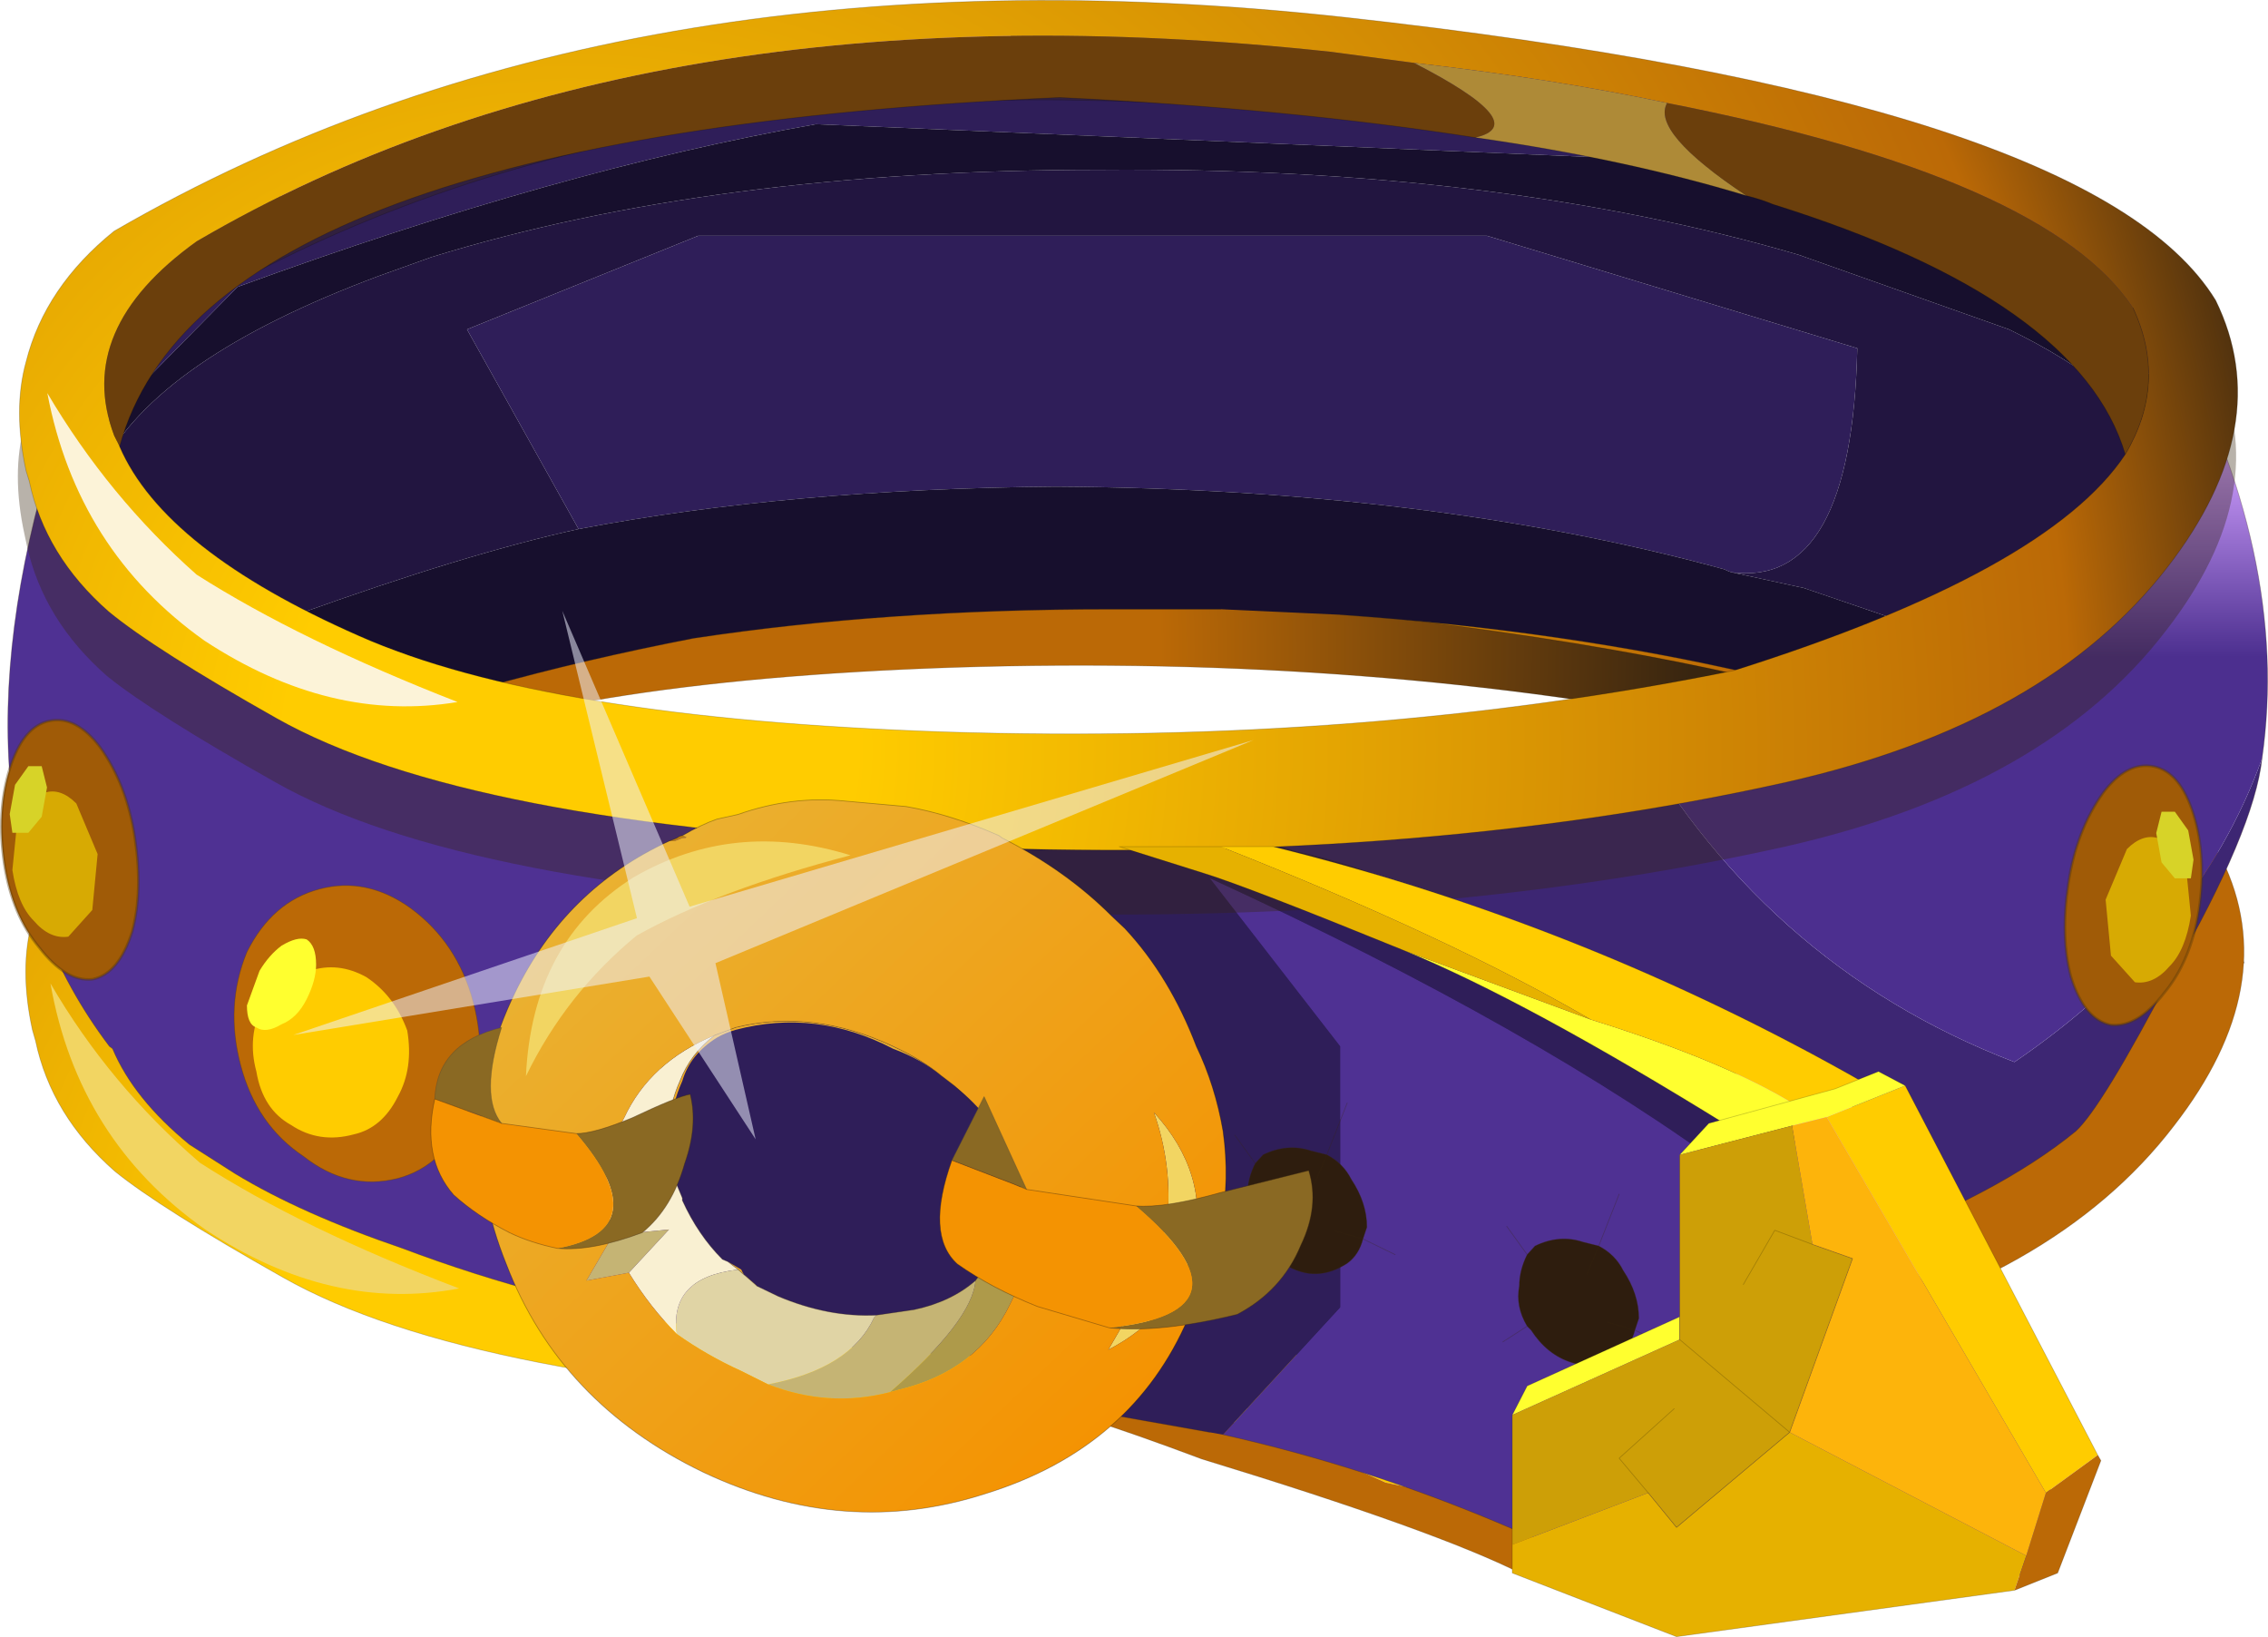 <?xml version="1.0" encoding="UTF-8"?>
<svg version="1.1" viewBox="0 0 144.29 104.13" xmlns="http://www.w3.org/2000/svg" xmlns:cc="http://creativecommons.org/ns#" xmlns:dc="http://purl.org/dc/elements/1.1/" xmlns:rdf="http://www.w3.org/1999/02/22-rdf-syntax-ns#" xmlns:xlink="http://www.w3.org/1999/xlink">
<g transform="translate(-203.29 -147.9)">
<use transform="translate(203.8,147.9)" width="143.75" height="104.1" xlink:href="#e"/>
<use transform="matrix(3.389,0,0,3.389,203.4,193.75)" width="2.55" height="4.85" xlink:href="#a"/>
<use transform="matrix(-3.389,0,0,3.389,343.35,196.65)" width="2.55" height="4.85" xlink:href="#a"/>
<use transform="matrix(1.218,0,0,1.218,221.95,186.75)" width="50.15" height="27.6" xlink:href="#b"/>
</g>
<defs>
<g id="e" transform="translate(-203.8,-147.9)">
<path d="m268.4 234.25 3.2-0.35q19.5 2.4 36.95 10.2l-4.4 2q-4.25-2.2-12.7-3.9-8.8-4.05-23.05-7.95" fill="#fc0" fill-rule="evenodd"/>
<path d="m304.15 246.1-4.05 1.9q-5.45-2.75-20.35-7.3-8.65-3.25-12.35-3.9-3.6-1.35-5.3-1.7l6.3-0.85q14.25 3.9 23.05 7.95 8.45 1.7 12.7 3.9" fill="#bb6906" fill-rule="evenodd"/>
<path d="m268.4 234.25 3.2-0.35q19.5 2.4 36.95 10.2l-4.4 2-4.05 1.9q-5.45-2.75-20.35-7.3-8.65-3.25-12.35-3.9-3.6-1.35-5.3-1.7z" fill="none" stroke="#000" stroke-linecap="round" stroke-linejoin="round" stroke-opacity=".2" stroke-width=".05"/>
<path d="m339.6 209.15q-4.05-8.15-25.4-14.9-23.4-4.75-50.2-3.9-25.4 0.85-37.25 6.1-13.05 5.75-15.6 12.7h-5.95l0.35-2.2 0.2-0.7q1-4.7 5.05-8.3 2.9-2.35 10.7-6.75 12-6.8 41.65-8.15 30.2-1.35 54.4 4.05 16.6 3.75 24.25 13.75 3.2 4.25 4.25 8.3h-6.45" fill="url(#l)" fill-rule="evenodd"/>
<path d="m211.15 209.15q2.55-6.95 15.6-12.7 11.85-5.25 37.25-6.1 26.8-0.85 50.2 3.9 21.35 6.75 25.4 14.9m6.45 0q-1.05-4.05-4.25-8.3-7.65-10-24.25-13.75-24.2-5.4-54.4-4.05-29.65 1.35-41.65 8.15-7.8 4.4-10.7 6.75-4.05 3.6-5.05 8.3l-0.2 0.7-0.35 2.2" fill="none" stroke="#000" stroke-linecap="round" stroke-linejoin="round" stroke-opacity=".2" stroke-width=".05"/>
<path d="m226.55 223.9q11.85 5.25 37.25 6.1 26.8 0.85 50.2-3.9 31.5-10 25.4-23.05-7.45-11.5-51-16.25t-72.2 12.05q-7.8 5.6-5.25 12.35 2.55 6.95 15.6 12.7m-5.25 5.25q-7.8-4.4-10.7-6.75-4.05-3.55-5.05-8.3l-0.2-0.7q-0.85-3.9 0-6.95 1.2-4.75 5.6-8.3 32.2-18.65 78.3-13.55 47.6 5.25 55.4 17.95 3.9 8-3.05 16.95-7.65 10-24.25 13.75-24.2 5.4-54.4 4.05-29.65-1.35-41.65-8.15" fill="url(#k)" fill-rule="evenodd"/>
<path d="m226.55 223.9q-13.05-5.75-15.6-12.7-2.55-6.75 5.25-12.35 28.65-16.8 72.2-12.05t51 16.25q6.1 13.05-25.4 23.05-23.4 4.75-50.2 3.9-25.4-0.85-37.25-6.1m-5.25 5.25q-7.8-4.4-10.7-6.75-4.05-3.55-5.05-8.3l-0.2-0.7q-0.85-3.9 0-6.95 1.2-4.75 5.6-8.3 32.2-18.65 78.3-13.55 47.6 5.25 55.4 17.95 3.9 8-3.05 16.95-7.65 10-24.25 13.75-24.2 5.4-54.4 4.05-29.65-1.35-41.65-8.15" fill="none" stroke="#000" stroke-linecap="round" stroke-linejoin="round" stroke-opacity=".2" stroke-width=".05"/>
<path d="m232.5 229.85q-10-3.8-16.5-8-5.75-4.95-9.5-11.4 1.75 9.95 9.85 15.65 8 5.3 16.15 3.75" fill="#f2d562" fill-rule="evenodd"/>
<path d="m248.25 232.4q-10.35-1.7-19.35-5.1-6.45-2.2-10.65-4.75l-2.9-1.85q-3.55-2.9-4.9-6.1l-0.2-0.15q-10.8-14.25-3.55-38-1 4.95 6.3 11.35l11.15 6.8q4.1 1.35 5.95 1.7l0.15 0.15 17.3 4.1q-4.9 15.55 0.7 31.85" fill="#4f3193" fill-rule="evenodd"/>
<path d="m347.2 196.15q-0.5 4.55-5.75 13.7-4.45 8.5-6.1 10-4.95 4.05-14.1 7.45-2.35 1-5.25 1.7-33.2-2.35-40.3-32.7l9.45-0.35 8.3-0.35 5.1-0.85 7.95-1.5q8.65 15.95 24.95 22.2 11.65-7.95 15.75-19.3" fill="#3d2673" fill-rule="evenodd"/>
<path d="m267.55 149.2 5.6 0.15q20.15-0.35 36.6 3.4 3.55 0 6.45 1.5l4.4 1.2q17.8 5.6 20.65 13.4l0.5 2.05 0.2 2-11.7-7.45-19.5-7.3-55.55-2.35q-16.45 2.9-36.8 10.35l-9.5 9.65q-0.65-1.35-0.5-3.05-0.15-0.7 0.2-1.35l-0.2-0.7q1.35-6.45 11.35-11.7l2.55 2.55 17.95-6.45 21.55-2.35h5.75v-3.55m48.45 79.8q-17.25 5.25-40.65 5.4-14.6 0-27.1-2-5.6-16.3-0.7-31.85v-6.1q12.35 1.85 26.95 1.7l1.2 0.15q7.1 30.35 40.3 32.7m-75.9-47.45-7.1-12.7 14.7-5.95h50.2l23.55 7.15q-0.35 15.25-8 14.25l-0.15-0.05-0.35-0.15q-18.65-5.1-42.5-5.25-16.95 0.15-30.35 2.7" fill="#2f1e59" fill-rule="evenodd"/>
<path d="m206.7 176.45 1.2-3.9 0.5 0.2q-0.15 1.7 0.5 3.05l0.85 1.85q3.05 5.1 12.2 9.35h0.2l8.8 3.2q0.85 0.15 1.7 0.85 0.65 0.35 1.7 0.5l1.15 0.35 12.05 2.55v6.1l-17.3-4.1-0.15-0.15q-1.85-0.35-5.95-1.7l-11.15-6.8q-7.3-6.4-6.3-11.35m13.05-17.45q3.4-1.7 7.45-3.2 16.8-5.95 40.35-6.6v3.55h-5.75l-21.55 2.35-17.95 6.45-2.55-2.55" fill="#8862c2" fill-rule="evenodd"/>
<path d="m209.75 177.65q3.55-6.95 17.65-12.2l3.35-1.2q18-5.55 42.55-5.55 25.25-0.2 44.4 5.4l13.4 4.75q7.3 3.55 9.8 7.95-2.35 5.45-11 8.5-2.9 1.5-5.4 2.2l-6.45-2.2-4.6-1q7.65 1 8-14.25l-23.55-7.15h-50.2l-14.7 5.95 7.1 12.7q-7.1 1.55-17.95 5.45h-0.2q-9.15-4.25-12.2-9.35" fill="#221540" fill-rule="evenodd"/>
<path d="m340.9 176.8q-2.5-4.4-9.8-7.95l-13.4-4.75q-19.15-5.6-44.4-5.4-24.55 0-42.55 5.55l-3.35 1.2q-14.1 5.25-17.65 12.2l-0.85-1.85 9.5-9.65q20.35-7.45 36.8-10.35l55.55 2.35 19.5 7.3 11.7 7.45q-0.2 2.05-1.05 3.9m-118.75 10.2q10.85-3.9 17.95-5.45 13.4-2.55 30.35-2.7 23.85 0.15 42.5 5.25l0.35 0.15 0.15 0.05 4.6 1 6.45 2.2q-6.1 2.35-9.35 3.35-12.2-2.85-26.6-3.85l-7.6-0.35h-6.95q-14.4 0-26.6 1.85-6.95 1.35-13.05 3.05-1.05-0.15-1.7-0.5-0.85-0.7-1.7-0.85l-8.8-3.2" fill="#170f2d" fill-rule="evenodd"/>
<path d="m341.25 168.85q7.8 14.4 5.95 27.3-4.1 11.35-15.75 19.3-16.3-6.25-24.95-22.2l6.45-1.55 2.2-0.85q3.25-1 9.35-3.35 2.5-0.7 5.4-2.2 8.65-3.05 11-8.5 0.85-1.85 1.05-3.9l-0.2-2-0.5-2.05" fill="url(#j)" fill-rule="evenodd"/>
<path d="m267.55 149.2 5.6 0.15q20.15-0.35 36.6 3.4m6.45 1.5 4.4 1.2q17.8 5.6 20.65 13.4 7.8 14.4 5.95 27.3-0.5 4.55-5.75 13.7-4.45 8.5-6.1 10-4.95 4.05-14.1 7.45-2.35 1-5.25 1.7-17.25 5.25-40.65 5.4-14.6 0-27.1-2-10.35-1.7-19.35-5.1-6.45-2.2-10.65-4.75l-2.9-1.85q-3.55-2.9-4.9-6.1l-0.2-0.15q-10.8-14.25-3.55-38l1.2-3.9q0.15-0.65 0.7-1.15l-0.2-0.7q1.35-6.45 11.35-11.7 3.4-1.7 7.45-3.2 16.8-5.95 40.35-6.6m-57.8 28.45q3.05 5.1 12.2 9.35m102.55 0.5q2.5-0.7 5.4-2.2 8.65-3.05 11-8.5 0.85-1.85 1.05-3.9l-0.2-2-0.5-2.05m-132.35 6.95 0.85 1.85m-1.35-4.9q-0.15-0.7 0.2-1.35m38.95 23.05-12.05-2.55-1.15-0.35q-1.05-0.15-1.7-0.5m-24.25-18.3q-0.15 1.7 0.5 3.05m66.8 20.5 9.45-0.35m8.3-0.35 5.1-0.85 7.95-1.5 6.45-1.55 2.2-0.85q-12.2-2.85-26.6-3.85m-7.6-0.35h-6.95q-14.4 0-26.6 1.85-6.95 1.35-13.05 3.05m13.2 2.9q12.35 1.85 26.95 1.7l1.2 0.15m39.45-5.45q3.25-1 9.35-3.35" fill="none" stroke="#382510" stroke-linecap="round" stroke-linejoin="round" stroke-opacity=".302" stroke-width=".05"/>
<path d="m232.65 191.05q-0.85-0.7-1.7-0.85m54.2 5.75 8.3-0.35" fill="none" stroke="#382510" stroke-linecap="round" stroke-linejoin="round" stroke-opacity=".2" stroke-width=".05"/>
<path d="m290.4 203.4q15.95 4.6 30.5 14.4l7.8 16.3q-4.75-7.8-10.65-13.9-11.35-11.55-27.65-16.8" fill="#ce9efe" fill-rule="evenodd"/>
<path d="m328.7 234.1 0.7 1.15 4.4 7.5-1.5 5.25-21.35 2.85q-14.6-8.3-29.85-11.7l7.45-8.1v-16.6l-8.3-10.7q21 9.65 33.55 19l4.25-2.55q5.9 6.1 10.65 13.9" fill="#4f3193" fill-rule="evenodd"/>
<path d="m281.1 239.15-0.85-0.15-7.6-1.35q10.3-10.7-3.05-38.8l7.75 1.35 1.2 0.15 6.1 1.35 1.05 0.35q2.35 0.5 4.7 1.35 16.3 5.25 27.65 16.8l-4.25 2.55q-12.55-9.35-33.55-19l8.3 10.7v16.6l-7.45 8.1" fill="#2f1e59" fill-rule="evenodd"/>
<path d="m280.25 239-7.6-1.35m-3.05-38.8 7.75 1.35m1.2 0.15 6.1 1.35 1.05 0.35q2.35 0.5 4.7 1.35 15.95 4.6 30.5 14.4l7.8 16.3 0.7 1.15 4.4 7.5-1.5 5.25-21.35 2.85q-14.6-8.3-29.85-11.7" fill="none" stroke="#382510" stroke-linecap="round" stroke-linejoin="round" stroke-opacity=".302" stroke-width=".05"/>
<path d="m220.8 197.65q-7.8-4.4-10.7-6.75-4.05-3.55-5.1-8.3l-0.15-0.7q-0.85-3.9 0-6.95 1.2-4.75 5.6-8.3 32.2-18.6 78.3-13.55 47.6 5.25 55.4 17.95 3.9 8-3.05 16.95-7.65 10-24.25 13.75-24.25 5.4-54.4 4.05-29.65-1.35-41.65-8.15m-5.1-30.3q-7.8 5.6-5.25 12.35 2.55 6.95 15.6 12.7 11.85 5.25 37.25 6.1 26.8 0.85 50.15-3.9 31.55-9.95 25.45-23-7.45-11.55-51-16.3t-72.2 12.05" fill="#382510" fill-opacity=".353" fill-rule="evenodd"/>
<path d="m215.7 167.35q28.65-16.8 72.2-12.05t51 16.3" fill="none" stroke="#000" stroke-linecap="round" stroke-linejoin="round" stroke-opacity=".2" stroke-width=".05"/>
<path d="m314.4 160.35q-6.1-4.05-5.05-5.9 24.2 4.75 29.65 13.05 2.2 4.75-0.5 9.3-2.9-9.8-22.4-15.9-0.85-0.35-1.7-0.55m-21.15-8.45q7.6 3.9 3.9 4.75-11.85-1.85-26.45-2.55-54.4 2.4-59.8 22.2l-0.35-0.7q-2.55-6.75 5.25-12.35 28.65-16.75 72.2-12.05l5.25 0.7" fill="#6b3f0c" fill-rule="evenodd"/>
<path d="m338.5 176.8q2.7-4.55 0.5-9.3-5.45-8.3-29.65-13.05-7.3-1.55-16.1-2.55l-5.25-0.7q-43.55-4.7-72.2 12.05-7.8 5.6-5.25 12.35l0.35 0.7q2.85 6.6 15.25 12.05 11.85 5.25 37.25 6.1 26.8 0.85 50.2-3.9 19.95-6.3 24.9-13.75m-21.55 20.85q-24.2 5.4-54.4 4.05-29.65-1.35-41.65-8.1-7.8-4.4-10.7-6.8-4.05-3.55-5.05-8.3l-0.2-0.65q-0.85-3.9 0-6.95 1.2-4.75 5.6-8.3 32.2-18.65 78.3-13.6 47.6 5.25 55.4 18 3.9 7.95-3.05 16.95-7.65 9.95-24.25 13.7" fill="url(#i)" fill-rule="evenodd"/>
<path d="m309.35 154.45q-1.05 1.85 5.05 5.9-7.75-2.35-17.25-3.7 3.7-0.85-3.9-4.75 8.8 1 16.1 2.55" fill="#ae8a37" fill-rule="evenodd"/>
<path d="m314.4 160.35q0.85 0.2 1.7 0.55 19.5 6.1 22.4 15.9 2.7-4.55 0.5-9.3m-41.85-10.85q9.5 1.35 17.25 3.7m-17.25-3.7q-11.85-1.85-26.45-2.55-54.4 2.4-59.8 22.2 2.85 6.6 15.25 12.05 11.85 5.25 37.25 6.1 26.8 0.85 50.2-3.9 19.95-6.3 24.9-13.75m-21.55 20.85q-24.2 5.4-54.4 4.05-29.65-1.35-41.65-8.1-7.8-4.4-10.7-6.8-4.05-3.55-5.05-8.3l-0.2-0.65q-0.85-3.9 0-6.95 1.2-4.75 5.6-8.3 32.2-18.65 78.3-13.6 47.6 5.25 55.4 18 3.9 7.95-3.05 16.95-7.65 9.95-24.25 13.7" fill="none" stroke="#000" stroke-linecap="round" stroke-linejoin="round" stroke-opacity=".2" stroke-width=".05"/>
<path d="m232.4 192.55q-8.1 1.35-16.1-3.9-8.1-5.75-10-15.75 3.9 6.6 9.5 11.55 6.6 4.2 16.6 8.1" fill="#fcf3d8" fill-rule="evenodd"/>
<path d="m245.85 201.4 0.5-0.2q0.2-0.15 0.35-0.15 0.5 0.15 0 0.15l-0.5 0.2h-0.35" fill="url(#h)" fill-rule="evenodd"/>
<path d="m263.15 216.3q-1.2-1-3.05-1.7-4.9-2.55-10-1.2-0.7 0.2-1.2 0.5-1.7 1.05-2.2 2.75-1.35 3.05-0.5 6.25-1-3.2 0.35-6.25 0.65-1.7 2.2-2.9l1.35-0.5q4.9-1.2 10 1.2 1.85 0.85 3.05 1.85m-13.55 11.85 0.85 0.5q0.3 0.7 1 1.05l-1.2-1.05-0.65-0.5" fill="url(#g)" fill-rule="evenodd"/>
<path d="m273.8 233.75q2.75-4.6 3.75-8.15 0.35-3.55-0.85-6.95 3.55 3.9 2.55 8.5-1.2 4.4-5.45 6.6" fill="#f2d562" fill-rule="evenodd"/>
<path d="m265.35 229.35 0.15-0.2q1.05-0.85 1.9-2.35v-0.15q0.8-1.55 0.8-2.9l0.2 0.35v0.15q0.85 3.25-0.85 6.6-2.05 4.25-7.1 5.45l-0.55 0.15q5.25-4.55 5.45-7.1" fill="#ae9a4a" fill-rule="evenodd"/>
<path d="m246.2 222.9 0.5 1.2v0.15q1 2.2 2.55 3.75l0.35 0.15 0.65 0.5q-4.4 0.5-3.9 4.1-1.7-1.7-3.05-3.9l2.55-2.75-3.55 0.35q-1.2-4.05 0.7-7.45 1.65-3.55 5.75-5.25-1.55 1.2-2.2 2.9-1.35 3.05-0.35 6.25" fill="#f9f0d2" fill-rule="evenodd"/>
<path d="m259.05 231.55 2.4-0.35q2.35-0.5 3.9-1.85-0.2 2.55-5.45 7.1-3.9 1-7.75-0.5 5.25-1 6.75-4.25l0.15-0.15m-16.75-5.1 3.55-0.35-2.55 2.75-2.7 0.5 1.7-2.9" fill="#c5b474" fill-rule="evenodd"/>
<path d="m251.45 229.7 1.35 0.65q3.2 1.35 6.25 1.2l-0.15 0.15q-1.5 3.25-6.75 4.25l-1.7-0.85q-2.2-1-4.1-2.35-0.5-3.6 3.9-4.1l1.2 1.05" fill="#e0d4a5" fill-rule="evenodd"/>
<path d="m246.7 201.05q1.2-0.7 2.2-1.05l1.35-0.3q3.4-1.2 6.8-0.85l3.9 0.35q2.85 0.5 5.9 1.85l0.2 0.15q4.05 2.05 6.95 4.95l0.85 0.8q2.85 3.05 4.55 7.5 1.2 2.5 1.7 5.4 0.85 6.1-2.2 11.85-3.55 8.3-12.9 11.2-8.95 2.9-17.95-1.35-9.15-4.4-12.55-13.25-3.55-8.8 0.55-17.25 3.2-6.6 9.8-9.65h0.35l0.5-0.2q0.5 0 0-0.15m17.3 15.9-0.85-0.65q-1.2-1-3.05-1.85-5.1-2.4-10-1.2l-1.35 0.5q-4.1 1.7-5.75 5.25-1.9 3.4-0.7 7.45l-1.7 2.9 2.7-0.5q1.35 2.2 3.05 3.9 1.9 1.35 4.1 2.35l1.7 0.85q3.85 1.5 7.75 0.5l0.55-0.15q5.05-1.2 7.1-5.45 1.7-3.35 0.85-6.6v-0.35l-0.7-2.2q-1.15-2.7-3.7-4.75m9.8 16.8q4.25-2.2 5.45-6.6 1-4.6-2.55-8.5 1.2 3.4 0.85 6.95-1 3.55-3.75 8.15" fill="url(#f)" fill-rule="evenodd"/>
<path d="m246.7 201.05q1.2-0.7 2.2-1.05l1.35-0.3q3.4-1.2 6.8-0.85l3.9 0.35q2.85 0.5 5.9 1.85l0.2 0.15q4.05 2.05 6.95 4.95l0.85 0.8q2.85 3.05 4.55 7.5 1.2 2.5 1.7 5.4 0.85 6.1-2.2 11.85-3.55 8.3-12.9 11.2-8.95 2.9-17.95-1.35-9.15-4.4-12.55-13.25-3.55-8.8 0.55-17.25 3.2-6.6 9.8-9.65l0.5-0.2q0.2-0.15 0.35-0.15" fill="none" stroke="#000" stroke-linecap="round" stroke-linejoin="round" stroke-opacity=".302" stroke-width=".05"/>
<path d="m246.2 222.9 0.5 1.2v0.15q1 2.2 2.55 3.75l0.35 0.15m1.85 1.55 1.35 0.65q3.2 1.35 6.25 1.2l2.4-0.35q2.35-0.5 3.9-1.85l0.15-0.2q1.05-0.85 1.9-2.35v-0.15q0.8-1.55 0.8-2.9-0.15-1.2-0.65-2.05-1.35-2.7-3.55-4.75l-0.85-0.65q-1.2-1-3.05-1.85-5.1-2.4-10-1.2l-1.35 0.5q-1.55 1.2-2.2 2.9-1.35 3.05-0.35 6.25m4.05 5.75-0.65-0.5m0.65 0.5 1.2 1.05" fill="none" stroke="#382510" stroke-linecap="round" stroke-linejoin="round" stroke-opacity=".302" stroke-width=".05"/>
<path d="m257.4 202.3q-8.4 2.2-13.6 5.1-4.5 3.7-7.05 8.95 0.4-8.6 6.85-12.65 6.4-3.7 13.8-1.4" fill="#f2d562" fill-rule="evenodd"/>
<path d="m287.7 221.35q1.05 0.55 1.55 1.55 1 1.5 1 3.05l-0.25 0.75q-0.25 1-1 1.55-1.55 1-3.05 0.5-1.55-0.5-2.55-2.05l-0.25-0.25q-0.75-1.25-0.5-2.55 0-1 0.5-2l0.5-0.55q1.55-0.75 3.05-0.25l1 0.25-0.75 1.8 0.75-1.8m0.55 4.85 1.75 0.5-1.75-0.5" fill="#2e1d0e" fill-rule="evenodd"/>
<path d="m287.7 221.35q1.05 0.55 1.55 1.55 1 1.5 1 3.05l-0.25 0.75 2.05 1m-5.1-4.55 0.75-1.8-1-0.25q-1.5-0.5-3.05 0.25l-0.5 0.55q-0.5 1-0.5 2-0.25 1.3 0.5 2.55l0.25 0.25q1 1.55 2.55 2.05 1.5 0.5 3.05-0.5 0.75-0.55 1-1.55l-1.75-0.5m-0.55-4.85 1.3-3.3m-5.85 3.85-1.3-1.8m1.3 6.35-1.55 1" fill="none" stroke="#382510" stroke-linecap="round" stroke-linejoin="round" stroke-opacity=".302" stroke-width=".05"/>
<path d="m275.55 224.6q1.85 0.15 5.4-0.85l5.6-1.4q0.7 2.25-0.5 4.75-1.2 2.9-4.05 4.4-4.9 1.2-8.15 0.85 9.65-1 1.7-7.75m-11.7-2.9 2.05-4.05 2.7 5.9-0.85-0.35-3.9-1.5" fill="#8a6923" fill-rule="evenodd"/>
<path d="m275.55 224.6q7.95 6.75-1.7 7.75l-4.55-1.35q-2.9-1.15-5.1-2.7-2.05-1.85-0.35-6.6l3.9 1.5 0.85 0.35 6.95 1.05" fill="#f49302" fill-rule="evenodd"/>
<path d="m273.85 232.35q3.25 0.35 8.15-0.85 2.85-1.5 4.05-4.4 1.2-2.5 0.5-4.75l-5.6 1.4q-3.55 1-5.4 0.85m-1.7 7.75-4.55-1.35q-2.9-1.15-5.1-2.7-2.05-1.85-0.35-6.6m4.75 1.85 6.95 1.05m-6.95-1.05-0.85-0.35-3.9-1.5" fill="none" stroke="#382510" stroke-linecap="round" stroke-linejoin="round" stroke-opacity=".4" stroke-width=".05"/>
<path d="m263.85 221.7 2.05-4.05 2.7 5.9" fill="none" stroke="#504630" stroke-linecap="round" stroke-linejoin="round" stroke-opacity=".4" stroke-width=".05"/>
<path d="m305 227.15q1.05 0.55 1.55 1.55 1 1.5 1 3.05l-0.25 0.75q-0.25 1-1 1.55-1.55 1-3.05 0.5-1.55-0.5-2.55-2.05l-0.25-0.25q-0.75-1.25-0.5-2.55 0-1 0.5-2l0.5-0.55q1.55-0.75 3.05-0.25l1 0.25-0.75 1.8 0.75-1.8m0.55 4.85 1.75 0.5-1.75-0.5" fill="#2e1d0e" fill-rule="evenodd"/>
<path d="m305 227.15q1.05 0.55 1.55 1.55 1 1.5 1 3.05l-0.25 0.75 2.05 1m-5.1-4.55 0.75-1.8-1-0.25q-1.5-0.5-3.05 0.25l-0.5 0.55q-0.5 1-0.5 2-0.25 1.3 0.5 2.55l0.25 0.25q1 1.55 2.55 2.05 1.5 0.5 3.05-0.5 0.75-0.55 1-1.55l-1.75-0.5m-0.55-4.85 1.3-3.3m-5.85 8.4-1.55 1m1.55-5.55-1.3-1.8" fill="none" stroke="#382510" stroke-linecap="round" stroke-linejoin="round" stroke-opacity=".302" stroke-width=".05"/>
<path d="m317.55 218.2-4.25 1.35q-12.9-8-20.7-11.2l11.9 4.4q8.65 2.7 13.05 5.45" fill="#ffff2f" fill-rule="evenodd"/>
<path d="m280.95 201.75h3.35q19.85 4.9 37.65 15.05l-4.4 1.4q-4.4-2.75-13.05-5.45-9-5.25-23.55-11" fill="#fc0" fill-rule="evenodd"/>
<path d="m292.6 208.35q-9.95-4.05-12.7-4.9l-5.4-1.7h6.45q14.55 5.75 23.55 11l-11.9-4.4" fill="#e6b100" fill-rule="evenodd"/>
<path d="m292.6 208.35q-9.95-4.05-12.7-4.9l-5.4-1.7h9.8q19.85 4.9 37.65 15.05l-4.4 1.4-4.25 1.35q-12.9-8-20.7-11.2z" fill="none" stroke="#000" stroke-linecap="round" stroke-linejoin="round" stroke-opacity=".2" stroke-width=".05"/>
<path d="m308.15 242.85 1.8 2.2 7.2-6.05 15.05 7.85-0.75 2.2-21.5 2.95-10.45-4.05v-1.8l8.65-3.3" fill="#e6b100" fill-rule="evenodd"/>
<path d="m319.5 218.95 5-2 12.25 23.5-3.3 2.4-13.95-23.9" fill="#fc0" fill-rule="evenodd"/>
<path d="m331.45 249.05 0.75-2.2 1.25-4 3.3-2.4 0.2 0.35-2.75 7.15-2.75 1.1" fill="#bb6906" fill-rule="evenodd"/>
<path d="m317.3 219.5-7.15 1.85 1.85-2 8.05-2.2 2.75-1.1 1.7 0.9-5 2-2.2 0.55m-7.15 12.15v1.45l-10.65 4.8 0.95-1.85 9.7-4.4" fill="#ffff2f" fill-rule="evenodd"/>
<path d="m310.15 221.35 7.15-1.85 1.3 7.55 2.55 0.9-4 11.05-7-5.9 7 5.9-7.2 6.05-1.8-2.2-8.65 3.3v-8.25l10.65-4.8v-11.75m4.05 8.25 2-3.45 2.4 0.9-2.4-0.9-2 3.45m-4.4 7.9-3.5 3.15 1.85 2.2-1.85-2.2 3.5-3.15" fill="#cd9f07" fill-rule="evenodd"/>
<path d="m317.3 219.5 2.2-0.55 13.95 23.9-1.25 4-15.05-7.85 4-11.05-2.55-0.9-1.3-7.55" fill="#fdb40b" fill-rule="evenodd"/>
<path d="m324.5 216.95-1.7-0.9-2.75 1.1-8.05 2.2-1.85 2v11.75l7 5.9 4-11.05-2.55-0.9-2.4-0.9-2 3.45m-14.7 16.55v-8.25l0.95-1.85 9.7-4.4m-2 11.2-1.85-2.2 3.5-3.15m7.35 1.5-7.2 6.05-1.8-2.2m-8.65 3.3v1.8l10.45 4.05 21.5-2.95m5.3-8.6 0.2 0.35-2.75 7.15-2.75 1.1m5.3-8.6-12.25-23.5z" fill="none" stroke="#000" stroke-linecap="round" stroke-linejoin="round" stroke-opacity=".2" stroke-width=".05"/>
<path d="m218.6 215.65q-1-3.8 0.4-7.2 1.6-3.2 4.6-4t5.8 1.2q3 2.2 4 6t-0.4 7q-1.4 3.4-4.4 4.2-3.2 0.8-6-1.4-3-2-4-5.8" fill="#bb6906" fill-rule="evenodd"/>
<path d="m218.6 215.65q-1-3.8 0.4-7.2 1.6-3.2 4.6-4t5.8 1.2q3 2.2 4 6t-0.4 7q-1.4 3.4-4.4 4.2-3.2 0.8-6-1.4-3-2-4-5.8z" fill="none" stroke="#5f3c07" stroke-linecap="round" stroke-linejoin="round" stroke-opacity=".4" stroke-width=".05"/>
<path d="m223 209.65q1.8-0.6 3.6 0.4 1.8 1.2 2.6 3.4 0.4 2.4-0.6 4.2-1 2-2.8 2.4-2.2 0.6-4-0.6-1.8-1-2.2-3.4-0.6-2.2 0.4-4.2 1-1.6 3-2.2" fill="#fc0" fill-rule="evenodd"/>
<path d="m221.2 208.05q1-0.6 1.6-0.4 0.6 0.4 0.6 1.6 0 1-0.6 2.2t-1.6 1.6q-1 0.6-1.6 0.2-0.6-0.2-0.6-1.4l0.8-2.2q0.6-1 1.4-1.6" fill="#ffff2f" fill-rule="evenodd"/>
<path d="m239.95 220q1.15 0 3.55-1 2.85-1.35 3.7-1.5 0.5 2-0.35 4.4-0.8 2.85-2.7 4.4-3.2 1.2-5.4 1 6.45-1.2 1.2-7.3m-9-2.2q0.15-3.55 4.25-4.55-1.4 4.4 0 6.1l-0.55-0.2-3.7-1.35" fill="#8a6923" fill-rule="evenodd"/>
<path d="m238.75 227.3q-1.7-0.35-3.05-1-2.05-1.05-3.55-2.4-2.05-2.35-1.2-6.1l3.7 1.35 0.55 0.2 4.75 0.65q5.25 6.1-1.2 7.3" fill="#f49302" fill-rule="evenodd"/>
<path d="m239.95 220q1.15 0 3.55-1 2.85-1.35 3.7-1.5 0.5 2-0.35 4.4-0.8 2.85-2.7 4.4-3.2 1.2-5.4 1-1.7-0.35-3.05-1-2.05-1.05-3.55-2.4-2.05-2.35-1.2-6.1m4.25 1.55 4.75 0.65m-4.75-0.65-0.55-0.2-3.7-1.35" fill="none" stroke="#382510" stroke-linecap="round" stroke-linejoin="round" stroke-opacity=".4" stroke-width=".05"/>
<path d="m230.95 217.8q0.15-3.55 4.25-4.55-1.4 4.4 0 6.1" fill="none" stroke="#504630" stroke-linecap="round" stroke-linejoin="round" stroke-opacity=".4" stroke-width=".05"/>
</g>
<radialGradient id="l" cx="0" cy="0" r="819.2" gradientTransform="matrix(.137 0 0 -.137 240.15 189.15)" gradientUnits="userSpaceOnUse">
<stop stop-color="#bb6906" offset=".329"/>
<stop stop-color="#382510" offset=".631"/>
</radialGradient>
<radialGradient id="k" cx="0" cy="0" r="819.2" gradientTransform="matrix(.137 0 0 .137 239.95 231.2)" gradientUnits="userSpaceOnUse">
<stop stop-color="#fc0" offset=".161"/>
<stop stop-color="#bb6906" offset=".769"/>
</radialGradient>
<linearGradient id="j" x1="-819.2" x2="819.2" gradientTransform="matrix(-.001 .03 -.03 0 323.15 193.4)" gradientUnits="userSpaceOnUse">
<stop stop-color="#ce9efe" offset=".161"/>
<stop stop-color="#4c2f8f" offset=".424"/>
</linearGradient>
<radialGradient id="i" cx="0" cy="0" r="819.2" gradientTransform="matrix(.137 0 0 .137 239.55 195.6)" gradientUnits="userSpaceOnUse">
<stop stop-color="#fc0" offset=".161"/>
<stop stop-color="#bb6906" offset=".851"/>
<stop stop-color="#382510" offset="1"/>
</radialGradient>
<linearGradient id="h" x1="-819.2" x2="819.2" gradientTransform="matrix(-.014 -.003 -.001 .006 246.2 207.5)" gradientUnits="userSpaceOnUse">
<stop stop-color="#f39404" offset="0"/>
<stop stop-color="#8a6923" offset="1"/>
</linearGradient>
<linearGradient id="g" x1="-819.2" x2="819.2" gradientTransform="matrix(-.026 1e-4 1e-4 .021 237.4 223.4)" gradientUnits="userSpaceOnUse">
<stop stop-color="#eab131" offset="0"/>
<stop stop-color="#f49302" offset="1"/>
</linearGradient>
<linearGradient id="f" x1="-819.2" x2="819.2" gradientTransform="matrix(.02 .021 -.02 .019 257.4 221.55)" gradientUnits="userSpaceOnUse">
<stop stop-color="#eab131" offset="0"/>
<stop stop-color="#f49302" offset="1"/>
</linearGradient>
<g id="a">
<use width="2.55" height="4.85" xlink:href="#d"/>
</g>
<g id="d">
<path d="m0.05 2.7q-0.15-1 0.1-1.8t0.75-0.9 0.95 0.5q0.5 0.7 0.65 1.7t-0.05 1.75q-0.25 0.8-0.75 0.9-0.5 0.05-1-0.6-0.5-0.6-0.65-1.55" fill="#a05b07" fill-rule="evenodd"/>
<path d="m0.05 2.7q-0.15-1 0.1-1.8t0.75-0.9 0.95 0.5q0.5 0.7 0.65 1.7t-0.05 1.75q-0.25 0.8-0.75 0.9-0.5 0.05-1-0.6-0.5-0.6-0.65-1.55z" fill="none" stroke="#573708" stroke-linecap="round" stroke-linejoin="round" stroke-opacity=".4" stroke-width=".05"/>
<path d="m0.8 1.35q0.3-0.1 0.6 0.2l0.4 0.95-0.1 1.05-0.45 0.5q-0.35 0.05-0.65-0.3-0.3-0.3-0.4-0.95l0.1-1 0.5-0.45" fill="#d7aa03" fill-rule="evenodd"/>
<path d="m0.5 0.85h0.25l0.1 0.4-0.1 0.55-0.25 0.3h-0.3l-0.05-0.35 0.1-0.55 0.25-0.35" fill="#d7d328" fill-rule="evenodd"/>
</g>
<g id="b">
<use width="50.15" height="27.6" xlink:href="#c"/>
</g>
<g id="c">
<path d="m22.05 18.4 2.1 9.2-5.55-8.5-18.6 3.05 17.95-6.1-3.9-16.05 6.65 15.45 29.45-8.7-28.1 11.65" fill="#eef2ff" fill-opacity=".529" fill-rule="evenodd"/>
</g>
</defs>
</svg>
